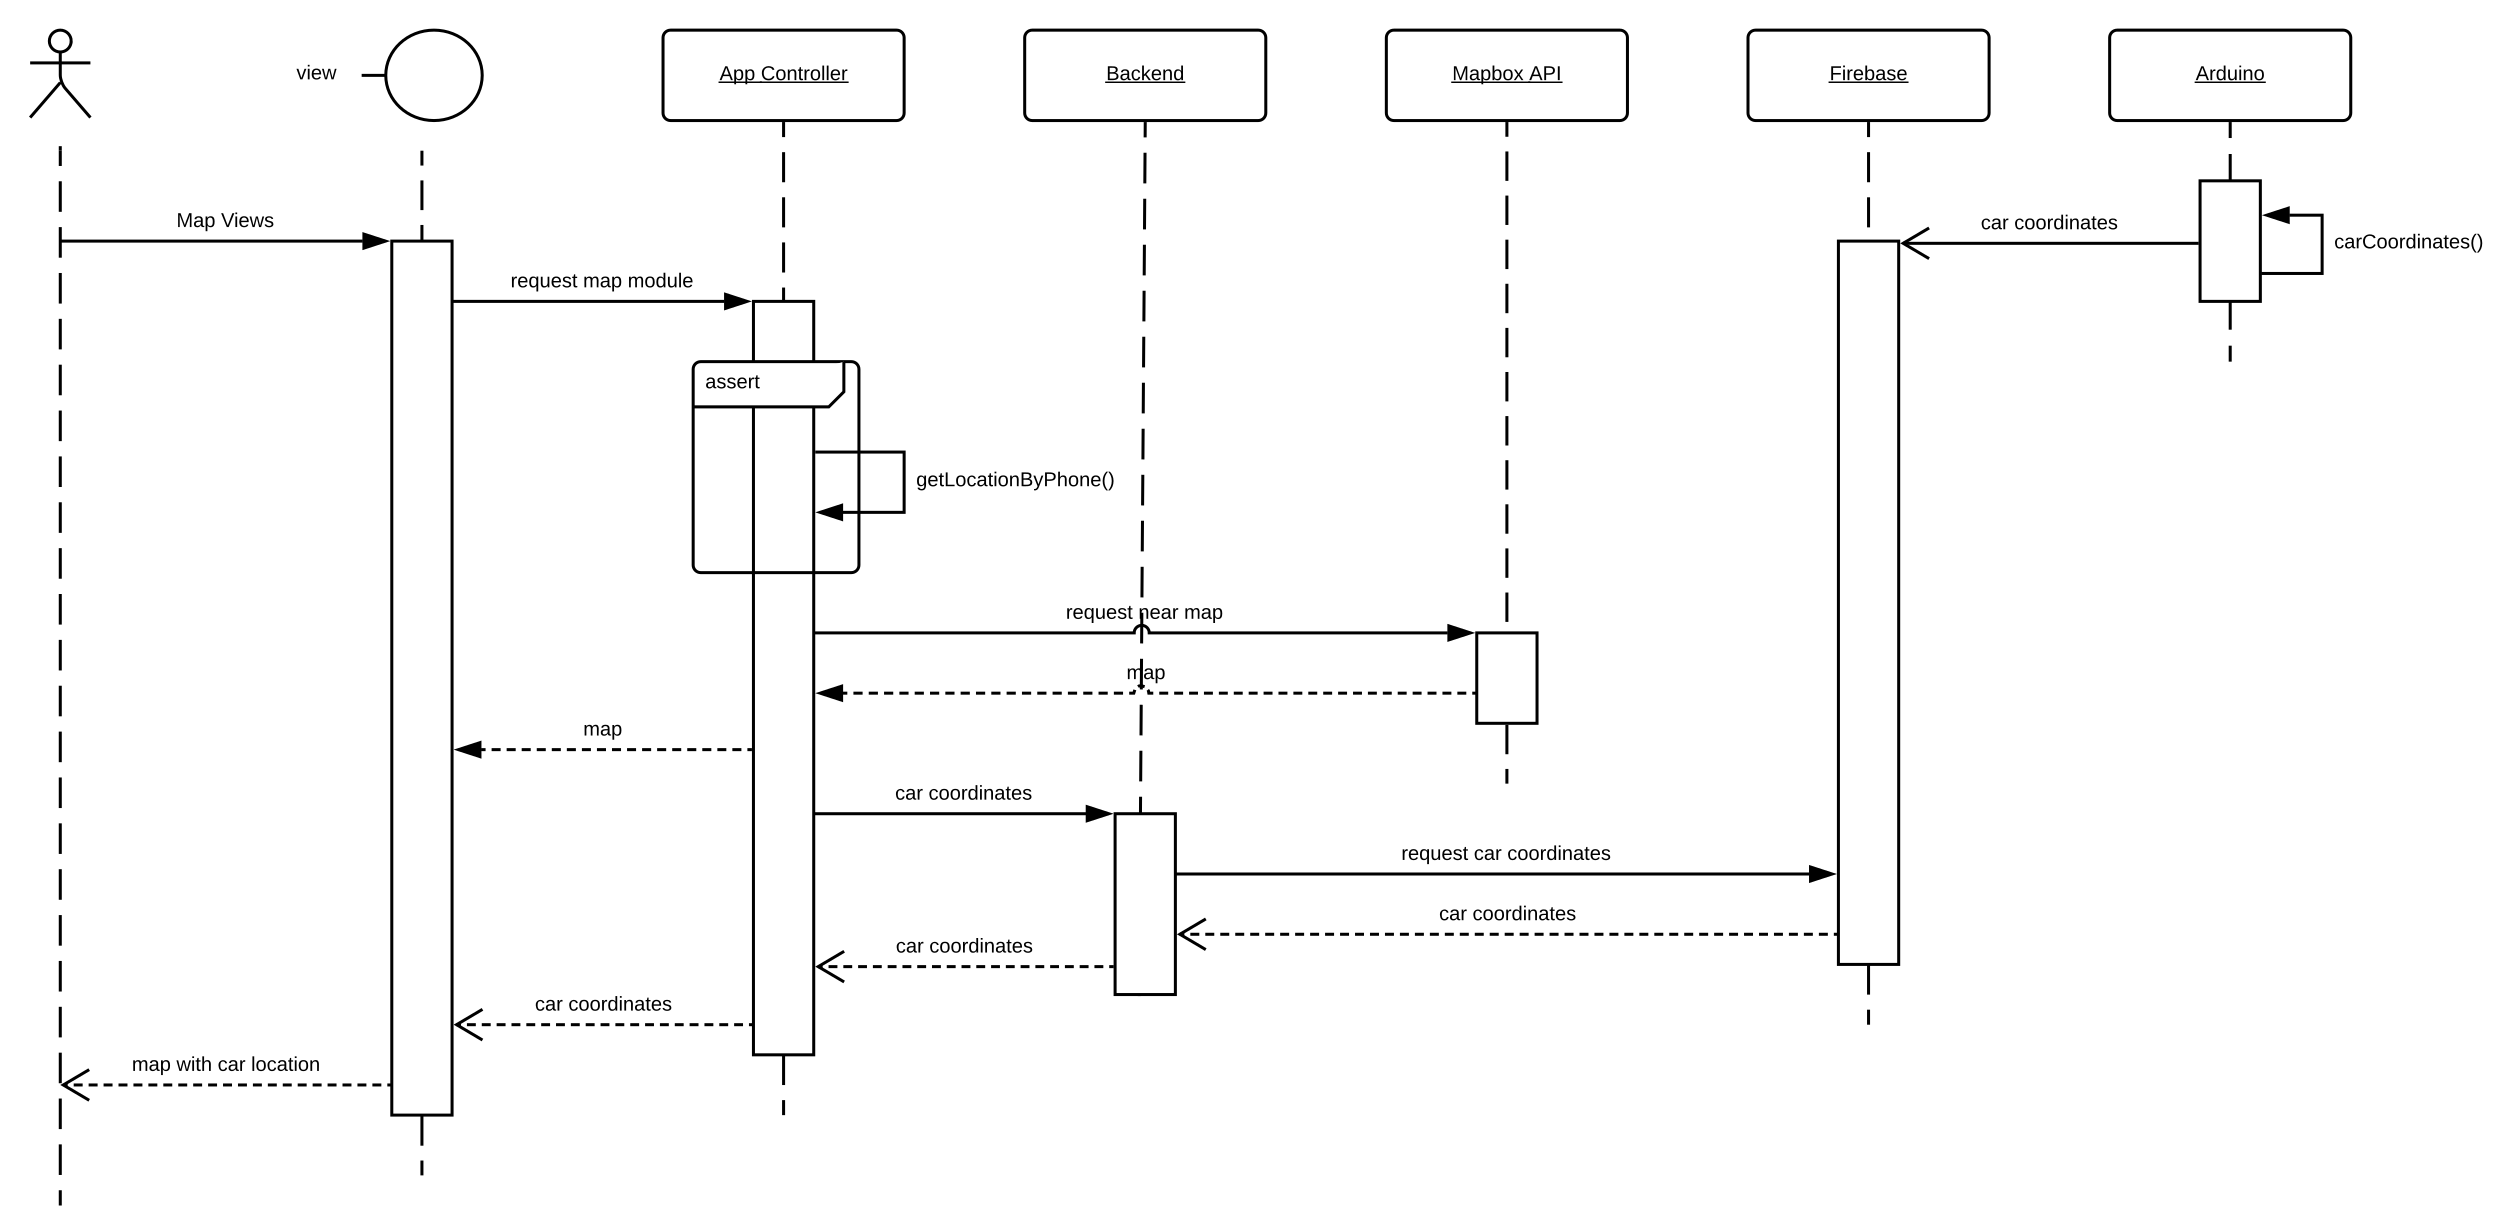<svg xmlns="http://www.w3.org/2000/svg" xmlns:xlink="http://www.w3.org/1999/xlink" xmlns:lucid="lucid" width="1659.04" height="811"><g transform="translate(-120 1240)" lucid:page-tab-id="0_0"><path d="M640-1159v659" fill="none"/><path d="M640-1159v9.98m0 10v19.96m0 9.98v19.97m0 9.98v19.97m0 9.98v19.97m0 10v19.96m0 9.98v19.97m0 10v19.97m0 9.98v19.97m0 10v19.96m0 9.98v19.97m0 10v19.95m0 10v19.96m0 9.98v19.97m0 9.98v19.97m0 9.98v19.97m0 10v19.96m0 9.98v19.97m0 10v19.97m0 9.98v19.97m0 10v19.96m0 9.98v19.97m0 10v9.97" stroke="#000" stroke-width="2" fill="none"/><path d="M641-1159h-2v-1h2z"/><path d="M167.25-1212.75c0 4-3.25 7.25-7.25 7.25s-7.25-3.25-7.25-7.25S156-1220 160-1220s7.25 3.25 7.25 7.25z" stroke="#000" stroke-width="2" fill="#fff"/><path d="M140-1215c0-2.76 2.24-5 5-5h30c2.76 0 5 2.24 5 5v48c0 2.76-2.24 5-5 5h-30c-2.76 0-5-2.24-5-5z" fill="none"/><path d="M160-1205.5v15.3c0 2.76 1.46 6.7 3.26 8.8L180-1162m-20-23.2l-20 23.2m0-36.25h40" stroke="#000" stroke-width="2" fill="none"/><path d="M160-1140v700" fill="none"/><path d="M160-1140v10.14m0 10.15v20.28m0 10.14v20.3m0 10.14v20.3m0 10.13v20.28m0 10.15v20.3m0 10.13v20.3m0 10.14v20.3m0 10.13v20.3m0 10.14v20.3m0 10.13v20.3m0 10.14v20.3m0 10.13v20.3m0 10.14v20.3m0 10.14v20.3m0 10.14v20.3m0 10.13v20.3m0 10.15v20.3m0 10.13v20.3m0 10.14v20.3m0 10.13v20.3m0 10.14v20.28m0 10.14v20.3m0 10.14V-440" stroke="#000" stroke-width="2" fill="none"/><path d="M161-1140h-2v-3h2z"/><path d="M360-1190h16m64 0c0 16.57-14.33 30-32 30s-32-13.43-32-30 14.33-30 32-30 32 13.43 32 30z" stroke="#000" stroke-width="2" fill="#fff"/><path d="M360-1191.2h16v2.4h-16z" fill="none"/><path d="M560-1215c0-2.76 2.24-5 5-5h150c2.76 0 5 2.24 5 5v50c0 2.76-2.24 5-5 5H565c-2.76 0-5-2.24-5-5z" stroke="#000" stroke-width="2" fill="#fff"/><use xlink:href="#a" transform="matrix(1,0,0,1,560,-1220) translate(37.505 33.167)"/><use xlink:href="#b" transform="matrix(1,0,0,1,560,-1220) translate(64.912 33.167)"/><path d="M800-1215c0-2.76 2.24-5 5-5h150c2.76 0 5 2.24 5 5v50c0 2.76-2.24 5-5 5H805c-2.76 0-5-2.24-5-5z" stroke="#000" stroke-width="2" fill="#fff"/><use xlink:href="#c" transform="matrix(1,0,0,1,800,-1220) translate(54.079 33.167)"/><path d="M1040-1215c0-2.76 2.24-5 5-5h150c2.76 0 5 2.24 5 5v50c0 2.76-2.24 5-5 5h-150c-2.76 0-5-2.24-5-5z" stroke="#000" stroke-width="2" fill="#fff"/><use xlink:href="#d" transform="matrix(1,0,0,1,1040,-1220) translate(43.727 33.167)"/><use xlink:href="#e" transform="matrix(1,0,0,1,1040,-1220) translate(94.801 33.167)"/><path d="M401-460h-2v-9.86h2zm0-19.7h-2v-19.72h2zm0-29.58h-2v-19.7h2zm0-29.56h-2v-19.7h2zm0-29.57h-2v-19.72h2zm0-29.57h-2v-19.7h2zm0-29.57h-2v-19.7h2zm0-29.56h-2v-19.7h2zm0-29.57h-2v-19.7h2zm0-29.56h-2v-19.7h2zm0-29.57h-2v-19.7h2zm0-29.56h-2v-19.7h2zm0-29.57h-2v-19.7h2zm0-29.56h-2v-19.7h2zm0-29.56h-2v-19.7h2zm0-29.56h-2v-19.7h2zm0-29.57h-2v-19.7h2zm0-29.55h-2v-19.7h2zm0-29.57h-2v-19.7h2zm0-29.56h-2v-19.7h2zm0-29.57h-2v-19.7h2zm0-29.56h-2v-19.72h2zm0-29.58h-2v-19.7h2zm0-29.56h-2v-9.86h2z"/><use xlink:href="#f" transform="matrix(1,0,0,1,400,-1036.008) translate(0 10.667)"/><path d="M880-1159l-4 580" fill="none"/><path d="M880-1159l-.07 10.18m-.07 10.17l-.14 20.35m-.07 10.18l-.14 20.35m-.06 10.17l-.14 20.35m-.07 10.18l-.14 20.35m-.08 10.18l-.14 20.35M878.8-986l-.13 20.35m-.07 10.18l-.14 20.36m-.07 10.18l-.15 20.35m-.07 10.16l-.14 20.35m-.08 10.2l-.14 20.34m-.07 10.17l-.14 20.36m-.06 10.18l-.14 20.35m-.07 10.17l-.14 20.35m-.08 10.17l-.14 20.34m-.07 10.18l-.13 20.35m-.07 10.18l-.14 20.35m-.07 10.17l-.15 20.35m-.07 10.18l-.14 20.35m-.07 10.17L876-579" stroke="#000" stroke-width="2" fill="none"/><path d="M881-1159h-2v-1h2z"/><path/><path d="M1120-1159v439" fill="none"/><path d="M1120-1159v9.76m0 9.75v19.52m0 9.76v19.5m0 9.76v19.52m0 9.75v19.52m0 9.76v19.5m0 9.76v19.52m0 9.75v19.52m0 9.76v19.5m0 9.76v19.52m0 9.75v19.52m0 9.76v19.5m0 9.76v19.52m0 9.75v19.52m0 9.76v19.5m0 9.76v9.76" stroke="#000" stroke-width="2" fill="none"/><path d="M1121-1159h-2v-1h2z"/><path d="M300-1215c0-2.76 2.24-5 5-5h50c2.76 0 5 2.24 5 5v50c0 2.76-2.24 5-5 5h-50c-2.76 0-5-2.24-5-5z" stroke="#000" stroke-opacity="0" stroke-width="2" fill="#fff" fill-opacity="0"/><use xlink:href="#g" transform="matrix(1,0,0,1,305,-1215) translate(11.704 27.667)"/><path d="M380-1080h40v580h-40zM1520-1215c0-2.76 2.24-5 5-5h150c2.76 0 5 2.24 5 5v50c0 2.76-2.24 5-5 5h-150c-2.76 0-5-2.24-5-5z" stroke="#000" stroke-width="2" fill="#fff"/><use xlink:href="#h" transform="matrix(1,0,0,1,1520,-1220) translate(57.079 33.167)"/><path d="M1600-1159v159" fill="none"/><path d="M1600-1159v10.6m0 10.6v21.2m0 10.6v21.2m0 10.6v21.2m0 10.6v21.2m0 10.6v10.6" stroke="#000" stroke-width="2" fill="none"/><path d="M1601-1159h-2v-1h2z"/><path d="M1580-1120h40v80h-40zM1100-820h40v60h-40z" stroke="#000" stroke-width="2" fill="#fff"/><path d="M1382.96-1078.53H1579" stroke="#000" stroke-width="2" fill="none"/><path d="M1400.7-1087.85l-15.77 9.32 15.76 9.32-1.03 1.7-18.67-11.03 18.67-11.04zM1580-1077.53h-1v-2h1z"/><use xlink:href="#i" transform="matrix(1,0,0,1,1434.5,-1098.533) translate(0 10.667)"/><use xlink:href="#j" transform="matrix(1,0,0,1,1434.5,-1098.533) translate(22.185 10.667)"/><path d="M620-1040h40v500h-40z" stroke="#000" stroke-width="2" fill="#fff"/><path d="M160-1080h200.76" stroke="#000" stroke-width="2" fill="none"/><path d="M375.76-1080l-14.26 4.64v-9.28z"/><path d="M379-1080l-18.5 6v-12zm-16.5 3.26l10.03-3.26-10.03-3.26z"/><use xlink:href="#k" transform="matrix(1,0,0,1,237.093,-1100) translate(0 10.667)"/><use xlink:href="#l" transform="matrix(1,0,0,1,237.093,-1100) translate(29.593 10.667)"/><path d="M420-1040h180.76" stroke="#000" stroke-width="2" fill="none"/><path d="M615.76-1040l-14.26 4.64v-9.28z" stroke="#000" stroke-width="2"/><use xlink:href="#m" transform="matrix(1,0,0,1,458.833,-1060) translate(0 10.667)"/><use xlink:href="#n" transform="matrix(1,0,0,1,458.833,-1060) translate(48.111 10.667)"/><use xlink:href="#o" transform="matrix(1,0,0,1,458.833,-1060) translate(77.704 10.667)"/><path d="M660-820h212.66c0-2.76 2.24-5 5-5s5 2.24 5 5h198.1" stroke="#000" stroke-width="2" fill="none"/><path d="M1095.76-820l-14.26 4.64v-9.28z"/><path d="M1099-820l-18.5 6v-12zm-16.5 3.26l10.03-3.26-10.03-3.26z"/><use xlink:href="#m" transform="matrix(1,0,0,1,827.333,-840) translate(0 10.667)"/><use xlink:href="#p" transform="matrix(1,0,0,1,827.333,-840) translate(48.111 10.667)"/><use xlink:href="#q" transform="matrix(1,0,0,1,827.333,-840) translate(78.444 10.667)"/><path d="M1280-1215c0-2.76 2.24-5 5-5h150c2.76 0 5 2.24 5 5v50c0 2.76-2.24 5-5 5h-150c-2.76 0-5-2.24-5-5z" stroke="#000" stroke-width="2" fill="#fff"/><use xlink:href="#r" transform="matrix(1,0,0,1,1280,-1220) translate(54.135 33.167)"/><path d="M1360-1159v599" fill="none"/><path d="M1360-1159v9.98m0 10v19.95m0 10v19.95m0 10v19.95m0 10v19.95m0 10v19.95m0 10v19.95m0 10v19.95m0 10v19.95m0 10v19.95m0 10v19.95m0 10v19.95m0 10v19.95m0 10v19.95m0 10v19.95m0 10v19.95m0 10v19.95m0 10v19.95m0 10v19.95m0 10v19.95m0 10v9.97" stroke="#000" stroke-width="2" fill="none"/><path d="M1361-1159h-2v-1h2z"/><path d="M1340-1080h40v480h-40z" stroke="#000" stroke-width="2" fill="#fff"/><path d="M580-995c0-2.76 2.24-5 5-5h90c2.76 0 5 2.24 5 5v10c0 2.76-1.58 6.58-3.54 8.54l-2.92 2.92c-1.96 1.96-5.78 3.54-8.54 3.54h-80c-2.76 0-5-2.24-5-5z" fill="#fff"/><path d="M580-995c0-2.76 2.24-5 5-5h100c2.76 0 5 2.24 5 5v130c0 2.76-2.24 5-5 5H585c-2.76 0-5-2.24-5-5z" stroke="#000" stroke-width="2" fill="none"/><path d="M680-1000v20l-10 10h-90" stroke="#000" stroke-width="2" fill="#fff"/><use xlink:href="#s" transform="matrix(1,0,0,1,588,-1000) translate(0 17.667)"/><path d="M661-940h59v40h-40.76" stroke="#000" stroke-width="2" fill="none"/><path d="M664.24-900l14.26-4.64v9.28z" stroke="#000" stroke-width="2"/><use xlink:href="#t" transform="matrix(1,0,0,1,728,-928) translate(0 10.667)"/><path d="M439.24-742.53H619" fill="none"/><path d="M439.24-742.53h3m4 0h5.98m4 0h6m3.98 0h6m4 0h5.98m4 0h6m3.98 0h6m4 0h5.98m4 0h6m3.98 0h6m4 0h5.98m4 0h6m3.98 0h6m4 0h5.98m4 0h6m3.98 0h6m4 0H602m4 0h6m3.98 0h3" stroke="#000" stroke-width="2" fill="none"/><path d="M438.5-737.9l-14.26-4.63 14.26-4.64z"/><path d="M439.5-736.52l-18.5-6 18.5-6.03zm-12.03-6l10.03 3.25v-6.52zM620-741.53h-1v-2h1z"/><use xlink:href="#u" transform="matrix(1,0,0,1,507.056,-762.533) translate(0 10.667)"/><path d="M679.24-780H872.4c0-2.76 2.22-5 5-5 2.75 0 5 2.24 5 5H1100" fill="none"/><path d="M679.24-780h3.05m4.05 0h6.1m4.07 0h6.1m4.06 0h6.1m4.07 0h6.1m4.07 0h6.1m4.06 0h6.1m4.07 0h6.1m4.06 0h6.1m4.08 0h6.1m4.06 0h6.1m4.07 0h6.1m4.08 0h6.1m4.06 0h6.1m4.07 0h6.1m4.07 0h6.1m4.07 0h6.1m4.06 0h6.1m4.07 0h6.1m4.07 0h3.05l.7-2.2m2.12-2.12l.6-.43 1.57-.25 2.2.72m2.1 2.12l.43.58.26 1.58h2.95m3.96 0h5.95m3.95 0h5.94m3.95 0h5.93m3.95 0h5.94m3.96 0h5.93m3.97 0h5.93m3.96 0h5.93m3.95 0h5.94m3.94 0h5.94m3.95 0h5.94m3.96 0h5.93m3.96 0h5.93m3.96 0h5.94m3.96 0h5.94m3.95 0h5.93m3.95 0h5.94m3.95 0h5.94m3.97 0h5.93m3.96 0h5.93m3.95 0h5.93m3.96 0h5.94m3.95 0h2.97" stroke="#000" stroke-width="2" fill="none"/><path d="M678.5-775.36L664.24-780l14.26-4.64z"/><path d="M679.5-774l-18.5-6 18.5-6zm-12.03-6l10.03 3.26v-6.52z"/><use xlink:href="#u" transform="matrix(1,0,0,1,867.556,-800) translate(0 10.667)"/><path d="M660-700h180.76" stroke="#000" stroke-width="2" fill="none"/><path d="M855.76-700l-14.26 4.64v-9.28z"/><path d="M859-700l-18.5 6v-12zm-16.5 3.26l10.03-3.26-10.03-3.26z"/><use xlink:href="#i" transform="matrix(1,0,0,1,714,-720) translate(0 10.667)"/><use xlink:href="#j" transform="matrix(1,0,0,1,714,-720) translate(22.185 10.667)"/><path d="M860-700h40v120h-40z" stroke="#000" stroke-width="2" fill="#fff"/><path d="M900-660h420.76" stroke="#000" stroke-width="2" fill="none"/><path d="M1335.76-660l-14.26 4.64v-9.28z"/><path d="M1339-660l-18.5 6v-12zm-16.5 3.26l10.03-3.26-10.03-3.26z"/><use xlink:href="#m" transform="matrix(1,0,0,1,1049.944,-680) translate(0 10.667)"/><use xlink:href="#v" transform="matrix(1,0,0,1,1049.944,-680) translate(48.111 10.667)"/><use xlink:href="#j" transform="matrix(1,0,0,1,1049.944,-680) translate(70.296 10.667)"/><path d="M902.96-620H1340" fill="none"/><path d="M902.96-620h2.98m3.98 0h5.96m3.97 0h5.96m3.98 0h5.96m3.98 0h5.95m3.98 0h5.96m3.98 0h5.96m3.97 0h5.97m3.98 0h5.96m3.98 0h5.96m3.97 0h5.97m3.97 0h5.96m3.98 0h5.96m3.97 0h5.97m3.97 0h5.96m3.97 0h5.96m3.98 0h5.97m3.97 0h5.96m3.97 0h5.96m3.97 0h5.96m3.98 0h5.96m3.97 0h5.96m3.97 0h5.96m3.98 0h5.95m3.97 0h5.96m3.97 0h5.96m3.97 0h5.96m3.97 0h5.96m3.97 0h5.96m3.97 0h5.96m3.96 0h5.96m3.98 0h5.96m3.97 0h5.96m3.96 0h5.96m3.97 0h5.95m3.98 0h5.96m3.96 0h5.96m3.97 0h5.95m3.97 0h5.96m3.98 0h5.96m3.97 0h5.95m3.97 0h5.96m3.97 0h5.96m4 0h5.95m3.97 0h2.98" stroke="#000" stroke-width="2" fill="none"/><path d="M920.7-629.32L904.92-620l15.76 9.32-1.03 1.72L901-620l18.67-11.04z"/><use xlink:href="#i" transform="matrix(1,0,0,1,1075,-640) translate(0 10.667)"/><use xlink:href="#j" transform="matrix(1,0,0,1,1075,-640) translate(22.185 10.667)"/><path d="M662.96-598.53H859" fill="none"/><path d="M662.96-598.53h2.95m3.93 0h5.88m3.93 0h5.88m3.93 0h5.88m3.93 0h5.88m3.93 0h5.88m3.93 0h5.9m3.9 0h5.9m3.9 0h5.9m3.9 0h5.9m3.9 0h5.9m3.9 0h5.9m3.92 0h5.88m3.92 0h5.88m3.92 0h5.88m3.92 0h5.88m3.92 0h5.88m3.92 0h5.9m3.9 0h5.9m3.9 0h5.9m3.9 0H859" stroke="#000" stroke-width="2" fill="none"/><path d="M680.7-607.85l-15.77 9.32 15.76 9.32-1.03 1.7L661-598.52l18.67-11.04zM860-597.53h-1v-2h1z"/><use xlink:href="#i" transform="matrix(1,0,0,1,714.5,-618.533) translate(0 10.667)"/><use xlink:href="#j" transform="matrix(1,0,0,1,714.5,-618.533) translate(22.185 10.667)"/><path d="M422.96-560H620" fill="none"/><path d="M422.96-560h2.96m3.94 0h5.9m3.95 0h5.92m3.94 0h5.92m3.94 0h5.9m3.95 0h5.9m3.95 0h5.9m3.95 0h5.9m3.95 0h5.9m3.95 0h5.92m3.93 0h5.9m3.95 0h5.9m3.95 0h5.9m3.95 0h5.9m3.95 0h5.9m3.96 0h5.9m3.94 0h5.9m3.95 0h5.9m3.94 0h5.9m3.95 0h5.9m3.94 0H620" stroke="#000" stroke-width="2" fill="none"/><path d="M440.7-569.32L424.92-560l15.76 9.32-1.03 1.72L421-560l18.67-11.04z"/><g><use xlink:href="#i" transform="matrix(1,0,0,1,475,-580) translate(0 10.667)"/><use xlink:href="#j" transform="matrix(1,0,0,1,475,-580) translate(22.185 10.667)"/></g><path d="M161.96-520H380" fill="none"/><path d="M161.96-520h2.98m3.96 0h5.95m3.96 0h5.96m3.96 0h5.95m3.96 0h5.95m3.96 0h5.95m3.96 0h5.94m3.97 0h5.94m3.98 0h5.94m3.97 0h5.93m3.97 0h5.94m3.97 0h5.96m3.96 0h5.95m3.96 0h5.95m3.96 0h5.95m3.95 0h5.95m3.96 0h5.95m3.97 0h5.95m3.96 0h5.95m3.96 0h5.94m3.97 0h5.95m3.97 0h5.94m3.97 0H380M179.18-530.18L161.96-520l17.22 10.18" stroke="#000" stroke-width="2" fill="none"/><g><use xlink:href="#w" transform="matrix(1,0,0,1,207.519,-540) translate(0 10.667)"/><use xlink:href="#x" transform="matrix(1,0,0,1,207.519,-540) translate(29.593 10.667)"/><use xlink:href="#v" transform="matrix(1,0,0,1,207.519,-540) translate(56.926 10.667)"/><use xlink:href="#y" transform="matrix(1,0,0,1,207.519,-540) translate(79.111 10.667)"/></g><path d="M1621-1058.53h40v-38.67h-21.76" stroke="#000" stroke-width="2" fill="none"/><path d="M1621-1057.53h-1v-2h1zM1638.5-1092.56l-14.26-4.64 14.26-4.64z"/><path d="M1639.5-1091.2l-18.5-6 18.5-6zm-12.03-6l10.03 3.26v-6.52z"/><g><use xlink:href="#z" transform="matrix(1,0,0,1,1669,-1085.867) translate(0 10.667)"/></g><defs><path d="M205 0l-28-72H64L36 0H1l101-248h38L239 0h-34zm-38-99l-47-123c-12 45-31 82-46 123h93" id="A"/><path d="M115-194c55 1 70 41 70 98S169 2 115 4C84 4 66-9 55-30l1 105H24l-1-265h31l2 30c10-21 28-34 59-34zm-8 174c40 0 45-34 45-75s-6-73-45-74c-42 0-51 32-51 76 0 43 10 73 51 73" id="B"/><g id="a"><use transform="matrix(0.037,0,0,0.037,0,0)" xlink:href="#A"/><use transform="matrix(0.037,0,0,0.037,8.889,0)" xlink:href="#B"/><use transform="matrix(0.037,0,0,0.037,16.296,0)" xlink:href="#B"/><path d="M-.67.92h28.74v.98H-.67z"/></g><path d="M212-179c-10-28-35-45-73-45-59 0-87 40-87 99 0 60 29 101 89 101 43 0 62-24 78-52l27 14C228-24 195 4 139 4 59 4 22-46 18-125c-6-104 99-153 187-111 19 9 31 26 39 46" id="C"/><path d="M100-194c62-1 85 37 85 99 1 63-27 99-86 99S16-35 15-95c0-66 28-99 85-99zM99-20c44 1 53-31 53-75 0-43-8-75-51-75s-53 32-53 75 10 74 51 75" id="D"/><path d="M117-194c89-4 53 116 60 194h-32v-121c0-31-8-49-39-48C34-167 62-67 57 0H25l-1-190h30c1 10-1 24 2 32 11-22 29-35 61-36" id="E"/><path d="M59-47c-2 24 18 29 38 22v24C64 9 27 4 27-40v-127H5v-23h24l9-43h21v43h35v23H59v120" id="F"/><path d="M114-163C36-179 61-72 57 0H25l-1-190h30c1 12-1 29 2 39 6-27 23-49 58-41v29" id="G"/><path d="M24 0v-261h32V0H24" id="H"/><path d="M100-194c63 0 86 42 84 106H49c0 40 14 67 53 68 26 1 43-12 49-29l28 8c-11 28-37 45-77 45C44 4 14-33 15-96c1-61 26-98 85-98zm52 81c6-60-76-77-97-28-3 7-6 17-6 28h103" id="I"/><g id="b"><use transform="matrix(0.037,0,0,0.037,0,0)" xlink:href="#C"/><use transform="matrix(0.037,0,0,0.037,9.593,0)" xlink:href="#D"/><use transform="matrix(0.037,0,0,0.037,17,0)" xlink:href="#E"/><use transform="matrix(0.037,0,0,0.037,24.407,0)" xlink:href="#F"/><use transform="matrix(0.037,0,0,0.037,28.111,0)" xlink:href="#G"/><use transform="matrix(0.037,0,0,0.037,32.519,0)" xlink:href="#D"/><use transform="matrix(0.037,0,0,0.037,39.926,0)" xlink:href="#H"/><use transform="matrix(0.037,0,0,0.037,42.852,0)" xlink:href="#H"/><use transform="matrix(0.037,0,0,0.037,45.778,0)" xlink:href="#I"/><use transform="matrix(0.037,0,0,0.037,53.185,0)" xlink:href="#G"/><path d="M-.67.92h58.93v.98H-.67z"/></g><path d="M160-131c35 5 61 23 61 61C221 17 115-2 30 0v-248c76 3 177-17 177 60 0 33-19 50-47 57zm-97-11c50-1 110 9 110-42 0-47-63-36-110-37v79zm0 115c55-2 124 14 124-45 0-56-70-42-124-44v89" id="J"/><path d="M141-36C126-15 110 5 73 4 37 3 15-17 15-53c-1-64 63-63 125-63 3-35-9-54-41-54-24 1-41 7-42 31l-33-3c5-37 33-52 76-52 45 0 72 20 72 64v82c-1 20 7 32 28 27v20c-31 9-61-2-59-35zM48-53c0 20 12 33 32 33 41-3 63-29 60-74-43 2-92-5-92 41" id="K"/><path d="M96-169c-40 0-48 33-48 73s9 75 48 75c24 0 41-14 43-38l32 2c-6 37-31 61-74 61-59 0-76-41-82-99-10-93 101-131 147-64 4 7 5 14 7 22l-32 3c-4-21-16-35-41-35" id="L"/><path d="M143 0L79-87 56-68V0H24v-261h32v163l83-92h37l-77 82L181 0h-38" id="M"/><path d="M85-194c31 0 48 13 60 33l-1-100h32l1 261h-30c-2-10 0-23-3-31C134-8 116 4 85 4 32 4 16-35 15-94c0-66 23-100 70-100zm9 24c-40 0-46 34-46 75 0 40 6 74 45 74 42 0 51-32 51-76 0-42-9-74-50-73" id="N"/><g id="c"><use transform="matrix(0.037,0,0,0.037,0,0)" xlink:href="#J"/><use transform="matrix(0.037,0,0,0.037,8.889,0)" xlink:href="#K"/><use transform="matrix(0.037,0,0,0.037,16.296,0)" xlink:href="#L"/><use transform="matrix(0.037,0,0,0.037,22.963,0)" xlink:href="#M"/><use transform="matrix(0.037,0,0,0.037,29.63,0)" xlink:href="#I"/><use transform="matrix(0.037,0,0,0.037,37.037,0)" xlink:href="#E"/><use transform="matrix(0.037,0,0,0.037,44.444,0)" xlink:href="#N"/><path d="M-.67.92h53.2v.98H-.68z"/></g><path d="M240 0l2-218c-23 76-54 145-80 218h-23L58-218 59 0H30v-248h44l77 211c21-75 51-140 76-211h43V0h-30" id="O"/><path d="M115-194c53 0 69 39 70 98 0 66-23 100-70 100C84 3 66-7 56-30L54 0H23l1-261h32v101c10-23 28-34 59-34zm-8 174c40 0 45-34 45-75 0-40-5-75-45-74-42 0-51 32-51 76 0 43 10 73 51 73" id="P"/><path d="M141 0L90-78 38 0H4l68-98-65-92h35l48 74 47-74h35l-64 92 68 98h-35" id="Q"/><g id="d"><use transform="matrix(0.037,0,0,0.037,0,0)" xlink:href="#O"/><use transform="matrix(0.037,0,0,0.037,11.074,0)" xlink:href="#K"/><use transform="matrix(0.037,0,0,0.037,18.481,0)" xlink:href="#B"/><use transform="matrix(0.037,0,0,0.037,25.889,0)" xlink:href="#P"/><use transform="matrix(0.037,0,0,0.037,33.296,0)" xlink:href="#D"/><use transform="matrix(0.037,0,0,0.037,40.704,0)" xlink:href="#Q"/><path d="M-.67.92h52.4v.98H-.66z"/></g><path d="M30-248c87 1 191-15 191 75 0 78-77 80-158 76V0H30v-248zm33 125c57 0 124 11 124-50 0-59-68-47-124-48v98" id="R"/><path d="M33 0v-248h34V0H33" id="S"/><g id="e"><use transform="matrix(0.037,0,0,0.037,0,0)" xlink:href="#A"/><use transform="matrix(0.037,0,0,0.037,8.889,0)" xlink:href="#R"/><use transform="matrix(0.037,0,0,0.037,17.778,0)" xlink:href="#S"/><path d="M-.67.92h22.8v.98H-.66z"/></g><path d="M108 0H70L1-190h34L89-25l56-165h34" id="T"/><path d="M24-231v-30h32v30H24zM24 0v-190h32V0H24" id="U"/><path d="M206 0h-36l-40-164L89 0H53L-1-190h32L70-26l43-164h34l41 164 42-164h31" id="V"/><g id="g"><use transform="matrix(0.037,0,0,0.037,0,0)" xlink:href="#T"/><use transform="matrix(0.037,0,0,0.037,6.667,0)" xlink:href="#U"/><use transform="matrix(0.037,0,0,0.037,9.593,0)" xlink:href="#I"/><use transform="matrix(0.037,0,0,0.037,17,0)" xlink:href="#V"/></g><path d="M84 4C-5 8 30-112 23-190h32v120c0 31 7 50 39 49 72-2 45-101 50-169h31l1 190h-30c-1-10 1-25-2-33-11 22-28 36-60 37" id="W"/><g id="h"><use transform="matrix(0.037,0,0,0.037,0,0)" xlink:href="#A"/><use transform="matrix(0.037,0,0,0.037,8.889,0)" xlink:href="#G"/><use transform="matrix(0.037,0,0,0.037,13.296,0)" xlink:href="#N"/><use transform="matrix(0.037,0,0,0.037,20.704,0)" xlink:href="#W"/><use transform="matrix(0.037,0,0,0.037,28.111,0)" xlink:href="#U"/><use transform="matrix(0.037,0,0,0.037,31.037,0)" xlink:href="#E"/><use transform="matrix(0.037,0,0,0.037,38.444,0)" xlink:href="#D"/><path d="M-.67.92h47.2v.98H-.68z"/></g><g id="i"><use transform="matrix(0.037,0,0,0.037,0,0)" xlink:href="#L"/><use transform="matrix(0.037,0,0,0.037,6.667,0)" xlink:href="#K"/><use transform="matrix(0.037,0,0,0.037,14.074,0)" xlink:href="#G"/></g><path d="M135-143c-3-34-86-38-87 0 15 53 115 12 119 90S17 21 10-45l28-5c4 36 97 45 98 0-10-56-113-15-118-90-4-57 82-63 122-42 12 7 21 19 24 35" id="X"/><g id="j"><use transform="matrix(0.037,0,0,0.037,0,0)" xlink:href="#L"/><use transform="matrix(0.037,0,0,0.037,6.667,0)" xlink:href="#D"/><use transform="matrix(0.037,0,0,0.037,14.074,0)" xlink:href="#D"/><use transform="matrix(0.037,0,0,0.037,21.481,0)" xlink:href="#G"/><use transform="matrix(0.037,0,0,0.037,25.889,0)" xlink:href="#N"/><use transform="matrix(0.037,0,0,0.037,33.296,0)" xlink:href="#U"/><use transform="matrix(0.037,0,0,0.037,36.222,0)" xlink:href="#E"/><use transform="matrix(0.037,0,0,0.037,43.63,0)" xlink:href="#K"/><use transform="matrix(0.037,0,0,0.037,51.037,0)" xlink:href="#F"/><use transform="matrix(0.037,0,0,0.037,54.741,0)" xlink:href="#I"/><use transform="matrix(0.037,0,0,0.037,62.148,0)" xlink:href="#X"/></g><g id="k"><use transform="matrix(0.037,0,0,0.037,0,0)" xlink:href="#O"/><use transform="matrix(0.037,0,0,0.037,11.074,0)" xlink:href="#K"/><use transform="matrix(0.037,0,0,0.037,18.481,0)" xlink:href="#B"/></g><path d="M137 0h-34L2-248h35l83 218 83-218h36" id="Y"/><g id="l"><use transform="matrix(0.037,0,0,0.037,0,0)" xlink:href="#Y"/><use transform="matrix(0.037,0,0,0.037,8.63,0)" xlink:href="#U"/><use transform="matrix(0.037,0,0,0.037,11.556,0)" xlink:href="#I"/><use transform="matrix(0.037,0,0,0.037,18.963,0)" xlink:href="#V"/><use transform="matrix(0.037,0,0,0.037,28.556,0)" xlink:href="#X"/></g><path d="M145-31C134-9 116 4 85 4 32 4 16-35 15-94c0-59 17-99 70-100 32-1 48 14 60 33 0-11-1-24 2-32h30l-1 268h-32zM93-21c41 0 51-33 51-76s-8-73-50-73c-40 0-46 35-46 75s5 74 45 74" id="Z"/><g id="m"><use transform="matrix(0.037,0,0,0.037,0,0)" xlink:href="#G"/><use transform="matrix(0.037,0,0,0.037,4.407,0)" xlink:href="#I"/><use transform="matrix(0.037,0,0,0.037,11.815,0)" xlink:href="#Z"/><use transform="matrix(0.037,0,0,0.037,19.222,0)" xlink:href="#W"/><use transform="matrix(0.037,0,0,0.037,26.63,0)" xlink:href="#I"/><use transform="matrix(0.037,0,0,0.037,34.037,0)" xlink:href="#X"/><use transform="matrix(0.037,0,0,0.037,40.704,0)" xlink:href="#F"/></g><path d="M210-169c-67 3-38 105-44 169h-31v-121c0-29-5-50-35-48C34-165 62-65 56 0H25l-1-190h30c1 10-1 24 2 32 10-44 99-50 107 0 11-21 27-35 58-36 85-2 47 119 55 194h-31v-121c0-29-5-49-35-48" id="aa"/><g id="n"><use transform="matrix(0.037,0,0,0.037,0,0)" xlink:href="#aa"/><use transform="matrix(0.037,0,0,0.037,11.074,0)" xlink:href="#K"/><use transform="matrix(0.037,0,0,0.037,18.481,0)" xlink:href="#B"/></g><g id="o"><use transform="matrix(0.037,0,0,0.037,0,0)" xlink:href="#aa"/><use transform="matrix(0.037,0,0,0.037,11.074,0)" xlink:href="#D"/><use transform="matrix(0.037,0,0,0.037,18.481,0)" xlink:href="#N"/><use transform="matrix(0.037,0,0,0.037,25.889,0)" xlink:href="#W"/><use transform="matrix(0.037,0,0,0.037,33.296,0)" xlink:href="#H"/><use transform="matrix(0.037,0,0,0.037,36.222,0)" xlink:href="#I"/></g><g id="p"><use transform="matrix(0.037,0,0,0.037,0,0)" xlink:href="#E"/><use transform="matrix(0.037,0,0,0.037,7.407,0)" xlink:href="#I"/><use transform="matrix(0.037,0,0,0.037,14.815,0)" xlink:href="#K"/><use transform="matrix(0.037,0,0,0.037,22.222,0)" xlink:href="#G"/></g><g id="q"><use transform="matrix(0.037,0,0,0.037,0,0)" xlink:href="#aa"/><use transform="matrix(0.037,0,0,0.037,11.074,0)" xlink:href="#K"/><use transform="matrix(0.037,0,0,0.037,18.481,0)" xlink:href="#B"/></g><path d="M63-220v92h138v28H63V0H30v-248h175v28H63" id="ab"/><g id="r"><use transform="matrix(0.037,0,0,0.037,0,0)" xlink:href="#ab"/><use transform="matrix(0.037,0,0,0.037,8.111,0)" xlink:href="#U"/><use transform="matrix(0.037,0,0,0.037,11.037,0)" xlink:href="#G"/><use transform="matrix(0.037,0,0,0.037,15.444,0)" xlink:href="#I"/><use transform="matrix(0.037,0,0,0.037,22.852,0)" xlink:href="#P"/><use transform="matrix(0.037,0,0,0.037,30.259,0)" xlink:href="#K"/><use transform="matrix(0.037,0,0,0.037,37.667,0)" xlink:href="#X"/><use transform="matrix(0.037,0,0,0.037,44.333,0)" xlink:href="#I"/><path d="M-.67.92H52.4v.98H-.67z"/></g><g id="s"><use transform="matrix(0.037,0,0,0.037,0,0)" xlink:href="#K"/><use transform="matrix(0.037,0,0,0.037,7.407,0)" xlink:href="#X"/><use transform="matrix(0.037,0,0,0.037,14.074,0)" xlink:href="#X"/><use transform="matrix(0.037,0,0,0.037,20.741,0)" xlink:href="#I"/><use transform="matrix(0.037,0,0,0.037,28.148,0)" xlink:href="#G"/><use transform="matrix(0.037,0,0,0.037,32.556,0)" xlink:href="#F"/></g><path d="M177-190C167-65 218 103 67 71c-23-6-38-20-44-43l32-5c15 47 100 32 89-28v-30C133-14 115 1 83 1 29 1 15-40 15-95c0-56 16-97 71-98 29-1 48 16 59 35 1-10 0-23 2-32h30zM94-22c36 0 50-32 50-73 0-42-14-75-50-75-39 0-46 34-46 75s6 73 46 73" id="ac"/><path d="M30 0v-248h33v221h125V0H30" id="ad"/><path d="M179-190L93 31C79 59 56 82 12 73V49c39 6 53-20 64-50L1-190h34L92-34l54-156h33" id="ae"/><path d="M106-169C34-169 62-67 57 0H25v-261h32l-1 103c12-21 28-36 61-36 89 0 53 116 60 194h-32v-121c2-32-8-49-39-48" id="af"/><path d="M87 75C49 33 22-17 22-94c0-76 28-126 65-167h31c-38 41-64 92-64 168S80 34 118 75H87" id="ag"/><path d="M33-261c38 41 65 92 65 168S71 34 33 75H2C39 34 66-17 66-93S39-220 2-261h31" id="ah"/><g id="t"><use transform="matrix(0.037,0,0,0.037,0,0)" xlink:href="#ac"/><use transform="matrix(0.037,0,0,0.037,7.407,0)" xlink:href="#I"/><use transform="matrix(0.037,0,0,0.037,14.815,0)" xlink:href="#F"/><use transform="matrix(0.037,0,0,0.037,18.519,0)" xlink:href="#ad"/><use transform="matrix(0.037,0,0,0.037,25.926,0)" xlink:href="#D"/><use transform="matrix(0.037,0,0,0.037,33.333,0)" xlink:href="#L"/><use transform="matrix(0.037,0,0,0.037,40,0)" xlink:href="#K"/><use transform="matrix(0.037,0,0,0.037,47.407,0)" xlink:href="#F"/><use transform="matrix(0.037,0,0,0.037,51.111,0)" xlink:href="#U"/><use transform="matrix(0.037,0,0,0.037,54.037,0)" xlink:href="#D"/><use transform="matrix(0.037,0,0,0.037,61.444,0)" xlink:href="#E"/><use transform="matrix(0.037,0,0,0.037,68.852,0)" xlink:href="#J"/><use transform="matrix(0.037,0,0,0.037,77.741,0)" xlink:href="#ae"/><use transform="matrix(0.037,0,0,0.037,84.407,0)" xlink:href="#R"/><use transform="matrix(0.037,0,0,0.037,93.296,0)" xlink:href="#af"/><use transform="matrix(0.037,0,0,0.037,100.704,0)" xlink:href="#D"/><use transform="matrix(0.037,0,0,0.037,108.111,0)" xlink:href="#E"/><use transform="matrix(0.037,0,0,0.037,115.519,0)" xlink:href="#I"/><use transform="matrix(0.037,0,0,0.037,122.926,0)" xlink:href="#ag"/><use transform="matrix(0.037,0,0,0.037,127.333,0)" xlink:href="#ah"/></g><g id="u"><use transform="matrix(0.037,0,0,0.037,0,0)" xlink:href="#aa"/><use transform="matrix(0.037,0,0,0.037,11.074,0)" xlink:href="#K"/><use transform="matrix(0.037,0,0,0.037,18.481,0)" xlink:href="#B"/></g><g id="v"><use transform="matrix(0.037,0,0,0.037,0,0)" xlink:href="#L"/><use transform="matrix(0.037,0,0,0.037,6.667,0)" xlink:href="#K"/><use transform="matrix(0.037,0,0,0.037,14.074,0)" xlink:href="#G"/></g><g id="w"><use transform="matrix(0.037,0,0,0.037,0,0)" xlink:href="#aa"/><use transform="matrix(0.037,0,0,0.037,11.074,0)" xlink:href="#K"/><use transform="matrix(0.037,0,0,0.037,18.481,0)" xlink:href="#B"/></g><g id="x"><use transform="matrix(0.037,0,0,0.037,0,0)" xlink:href="#V"/><use transform="matrix(0.037,0,0,0.037,9.593,0)" xlink:href="#U"/><use transform="matrix(0.037,0,0,0.037,12.519,0)" xlink:href="#F"/><use transform="matrix(0.037,0,0,0.037,16.222,0)" xlink:href="#af"/></g><g id="y"><use transform="matrix(0.037,0,0,0.037,0,0)" xlink:href="#H"/><use transform="matrix(0.037,0,0,0.037,2.926,0)" xlink:href="#D"/><use transform="matrix(0.037,0,0,0.037,10.333,0)" xlink:href="#L"/><use transform="matrix(0.037,0,0,0.037,17,0)" xlink:href="#K"/><use transform="matrix(0.037,0,0,0.037,24.407,0)" xlink:href="#F"/><use transform="matrix(0.037,0,0,0.037,28.111,0)" xlink:href="#U"/><use transform="matrix(0.037,0,0,0.037,31.037,0)" xlink:href="#D"/><use transform="matrix(0.037,0,0,0.037,38.444,0)" xlink:href="#E"/></g><g id="z"><use transform="matrix(0.037,0,0,0.037,0,0)" xlink:href="#L"/><use transform="matrix(0.037,0,0,0.037,6.667,0)" xlink:href="#K"/><use transform="matrix(0.037,0,0,0.037,14.074,0)" xlink:href="#G"/><use transform="matrix(0.037,0,0,0.037,18.481,0)" xlink:href="#C"/><use transform="matrix(0.037,0,0,0.037,28.074,0)" xlink:href="#D"/><use transform="matrix(0.037,0,0,0.037,35.481,0)" xlink:href="#D"/><use transform="matrix(0.037,0,0,0.037,42.889,0)" xlink:href="#G"/><use transform="matrix(0.037,0,0,0.037,47.296,0)" xlink:href="#N"/><use transform="matrix(0.037,0,0,0.037,54.704,0)" xlink:href="#U"/><use transform="matrix(0.037,0,0,0.037,57.63,0)" xlink:href="#E"/><use transform="matrix(0.037,0,0,0.037,65.037,0)" xlink:href="#K"/><use transform="matrix(0.037,0,0,0.037,72.444,0)" xlink:href="#F"/><use transform="matrix(0.037,0,0,0.037,76.148,0)" xlink:href="#I"/><use transform="matrix(0.037,0,0,0.037,83.556,0)" xlink:href="#X"/><use transform="matrix(0.037,0,0,0.037,90.222,0)" xlink:href="#ag"/><use transform="matrix(0.037,0,0,0.037,94.63,0)" xlink:href="#ah"/></g></defs></g></svg>